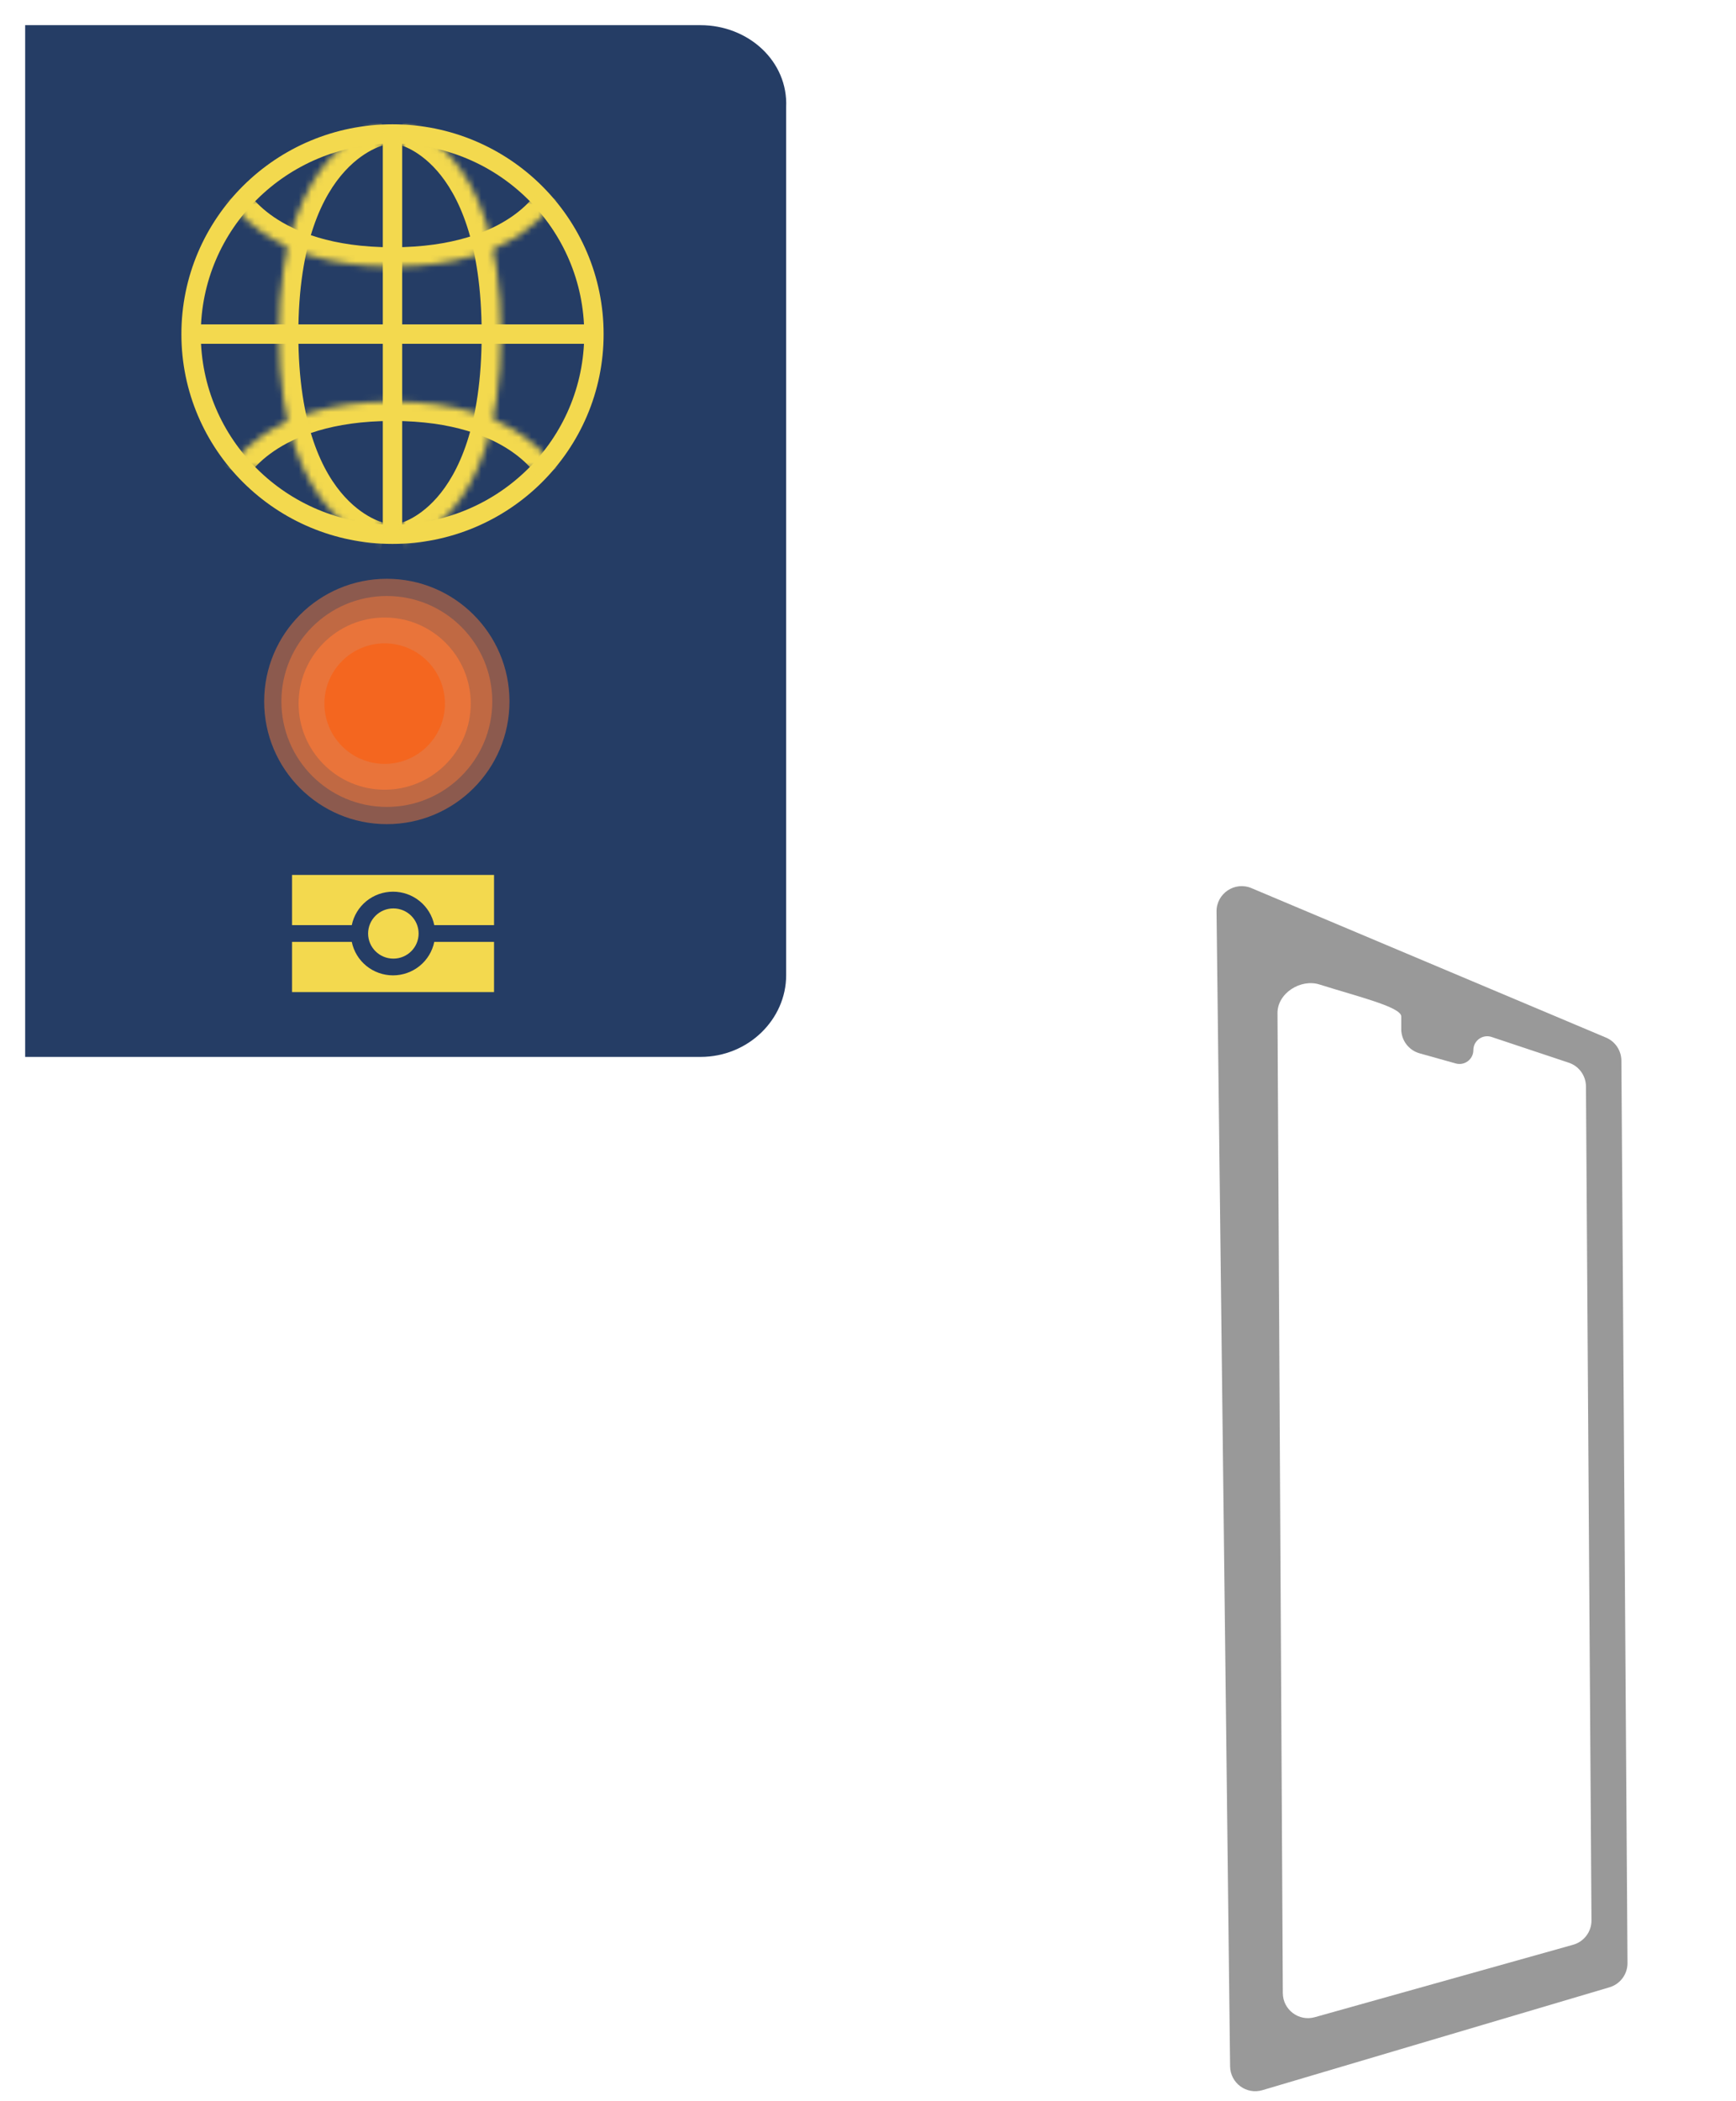 <svg width="276" height="334" viewBox="0 0 276 334" fill="none" xmlns="http://www.w3.org/2000/svg">
<path d="M193.413 144.905L195.569 328.451C195.6 331.105 198.16 332.993 200.705 332.239L255.885 315.886C257.593 315.38 258.761 313.806 258.749 312.024L257.778 168.589C257.767 166.99 256.805 165.552 255.332 164.93L198.967 141.172C196.311 140.053 193.379 142.024 193.413 144.905Z" fill="#999999"/>
<path d="M203.951 316.811L203.102 161.038C203.085 157.887 206.779 155.536 209.783 156.488C215.756 158.381 222.779 160.055 222.779 161.57V163.58C222.779 165.374 223.974 166.948 225.701 167.432L231.446 169.04C232.851 169.434 234.243 168.378 234.243 166.919C234.243 165.415 235.716 164.354 237.142 164.829L249.41 168.918C251.034 169.46 252.133 170.975 252.145 172.686L253.022 305.247C253.034 307.05 251.839 308.638 250.102 309.125L209.031 320.64C206.489 321.353 203.965 319.451 203.951 316.811Z" fill="white"/>
<g filter="url(#filter0_d_93724_15831)">
<path d="M110.389 3L3 3L3 167H110.357C118.013 167 123.987 160.995 123.987 154.028V16.052C124.321 8.766 118.013 3 110.357 3" fill="#253D65"/>
</g>
<path d="M62.539 152.376C64.757 152.376 66.554 150.59 66.554 148.386C66.554 146.183 64.757 144.396 62.539 144.396C60.321 144.396 58.523 146.183 58.523 148.386C58.523 150.59 60.321 152.376 62.539 152.376Z" fill="#F3D94E"/>
<path d="M46.43 139.076V147.056H55.928C56.236 145.554 57.057 144.204 58.252 143.234C59.447 142.264 60.942 141.735 62.485 141.735C64.028 141.735 65.523 142.264 66.719 143.234C67.913 144.204 68.734 145.554 69.043 147.056H78.545V139.076H46.43Z" fill="#F3D94E"/>
<path d="M78.545 157.696V149.716H69.043C68.734 151.218 67.913 152.568 66.719 153.538C65.523 154.507 64.028 155.037 62.485 155.037C60.942 155.037 59.447 154.507 58.252 153.538C57.057 152.568 56.236 151.218 55.928 149.716H46.43V157.696H78.545Z" fill="#F3D94E"/>
<path d="M62.403 84.915H62.402C44.706 84.916 30.38 70.667 30.381 53.108L30.381 53.108C30.378 35.548 44.706 21.298 62.404 21.298C80.099 21.298 94.426 35.548 94.425 53.107V53.107C94.426 70.667 80.098 84.917 62.403 84.915Z" stroke="#F3D94E" stroke-width="3.083" stroke-miterlimit="10"/>
<path d="M62.402 19.879V86.336" stroke="#F3D94E" stroke-width="3.083" stroke-miterlimit="10"/>
<path d="M95.844 53.106H28.961" stroke="#F3D94E" stroke-width="3.083" stroke-miterlimit="10"/>
<mask id="path-10-inside-1_93724_15831" fill="white">
<path d="M60.778 19.954C60.778 19.954 44.352 22.646 44.352 53.108C44.352 83.57 60.778 86.215 60.778 86.215"/>
</mask>
<path d="M60.778 19.954C60.28 16.911 60.277 16.912 60.274 16.912C60.273 16.913 60.27 16.913 60.268 16.913C60.264 16.914 60.26 16.915 60.255 16.916C60.246 16.917 60.236 16.919 60.224 16.921C60.202 16.925 60.175 16.93 60.145 16.936C60.083 16.948 60.007 16.963 59.915 16.984C59.732 17.026 59.489 17.086 59.196 17.173C58.611 17.347 57.82 17.625 56.894 18.064C55.036 18.942 52.646 20.456 50.292 23.025C45.542 28.208 41.269 37.309 41.269 53.108H47.434C47.434 38.445 51.375 30.969 54.838 27.191C56.59 25.278 58.307 24.215 59.53 23.637C60.144 23.347 60.636 23.177 60.948 23.084C61.105 23.038 61.215 23.011 61.273 22.998C61.301 22.992 61.317 22.989 61.318 22.989C61.318 22.989 61.315 22.989 61.308 22.99C61.305 22.991 61.301 22.992 61.295 22.993C61.293 22.993 61.29 22.994 61.287 22.994C61.285 22.994 61.283 22.995 61.282 22.995C61.279 22.995 61.277 22.996 60.778 19.954ZM41.269 53.108C41.269 68.907 45.542 77.998 50.295 83.171C52.65 85.734 55.042 87.242 56.9 88.116C57.827 88.551 58.618 88.828 59.204 89C59.498 89.086 59.74 89.146 59.923 89.187C60.015 89.207 60.092 89.223 60.153 89.234C60.184 89.24 60.21 89.245 60.233 89.249C60.244 89.251 60.254 89.253 60.264 89.254C60.268 89.255 60.273 89.256 60.277 89.257C60.279 89.257 60.282 89.257 60.283 89.258C60.285 89.258 60.288 89.258 60.778 86.215C61.268 83.171 61.271 83.172 61.273 83.172C61.274 83.172 61.277 83.173 61.278 83.173C61.281 83.174 61.284 83.174 61.287 83.174C61.292 83.175 61.297 83.176 61.3 83.177C61.307 83.178 61.31 83.178 61.309 83.178C61.308 83.178 61.293 83.175 61.264 83.169C61.207 83.156 61.096 83.129 60.941 83.084C60.628 82.992 60.136 82.824 59.523 82.536C58.301 81.962 56.586 80.905 54.835 78.999C51.375 75.234 47.434 67.772 47.434 53.108H41.269Z" fill="#F3D94E" mask="url(#path-10-inside-1_93724_15831)"/>
<mask id="path-12-inside-2_93724_15831" fill="white">
<path d="M63.938 19.954C63.938 19.954 79.662 22.646 79.662 53.108C79.662 83.57 63.938 86.261 63.938 86.261"/>
</mask>
<path d="M63.938 19.954C63.417 22.992 63.414 22.992 63.412 22.991C63.411 22.991 63.408 22.991 63.407 22.99C63.404 22.99 63.4 22.989 63.398 22.989C63.392 22.988 63.387 22.987 63.383 22.986C63.376 22.985 63.372 22.984 63.371 22.984C63.369 22.983 63.382 22.986 63.407 22.992C63.457 23.004 63.557 23.029 63.701 23.074C63.99 23.163 64.451 23.329 65.029 23.614C66.179 24.182 67.809 25.234 69.483 27.141C72.796 30.917 76.579 38.412 76.579 53.108H82.745C82.745 37.343 78.666 28.26 74.117 23.075C71.859 20.5 69.559 18.975 67.76 18.086C66.864 17.643 66.096 17.361 65.525 17.184C65.239 17.095 65.002 17.033 64.822 16.991C64.731 16.97 64.655 16.953 64.594 16.941C64.564 16.935 64.537 16.929 64.514 16.925C64.503 16.923 64.493 16.921 64.483 16.919C64.478 16.919 64.474 16.918 64.47 16.917C64.468 16.917 64.465 16.916 64.463 16.916C64.461 16.916 64.458 16.915 63.938 19.954ZM76.579 53.108C76.579 67.805 72.796 75.299 69.483 79.075C67.81 80.981 66.179 82.033 65.029 82.601C64.451 82.886 63.99 83.052 63.702 83.141C63.557 83.186 63.457 83.211 63.407 83.223C63.382 83.229 63.37 83.231 63.371 83.231C63.372 83.231 63.376 83.23 63.384 83.228C63.388 83.228 63.392 83.227 63.398 83.226C63.401 83.225 63.404 83.225 63.407 83.224C63.409 83.224 63.411 83.224 63.412 83.223C63.415 83.223 63.417 83.222 63.938 86.261C64.457 89.3 64.46 89.299 64.463 89.299C64.464 89.299 64.467 89.298 64.469 89.298C64.474 89.297 64.478 89.296 64.483 89.295C64.492 89.293 64.503 89.292 64.514 89.29C64.537 89.285 64.564 89.28 64.594 89.274C64.655 89.262 64.731 89.245 64.821 89.224C65.002 89.181 65.239 89.119 65.525 89.031C66.096 88.854 66.864 88.571 67.76 88.129C69.559 87.24 71.859 85.715 74.117 83.141C78.666 77.956 82.745 68.874 82.745 53.108H76.579Z" fill="#F3D94E" mask="url(#path-12-inside-2_93724_15831)"/>
<mask id="path-14-inside-3_93724_15831" fill="white">
<path d="M36.512 31.67C36.512 31.67 41.906 42.389 62.402 42.389C82.899 42.389 88.293 31.67 88.293 31.67"/>
</mask>
<path d="M36.512 31.67C33.758 33.056 33.759 33.058 33.76 33.06C33.76 33.061 33.761 33.063 33.762 33.064C33.764 33.067 33.766 33.071 33.767 33.074C33.771 33.081 33.775 33.088 33.779 33.096C33.787 33.113 33.797 33.132 33.809 33.153C33.831 33.196 33.86 33.248 33.895 33.311C33.966 33.435 34.062 33.597 34.187 33.792C34.435 34.181 34.797 34.699 35.293 35.302C36.286 36.51 37.811 38.053 40.028 39.572C44.494 42.633 51.585 45.472 62.402 45.472V39.306C52.723 39.306 46.869 36.786 43.513 34.486C41.82 33.326 40.716 32.19 40.056 31.387C39.726 30.985 39.507 30.666 39.38 30.469C39.317 30.37 39.278 30.302 39.259 30.27C39.25 30.254 39.246 30.246 39.247 30.248C39.248 30.25 39.25 30.253 39.253 30.259C39.254 30.262 39.256 30.265 39.258 30.27C39.259 30.272 39.26 30.274 39.262 30.276C39.262 30.278 39.263 30.28 39.264 30.28C39.264 30.282 39.266 30.284 36.512 31.67ZM62.402 45.472C73.22 45.472 80.311 42.633 84.776 39.572C86.993 38.053 88.519 36.51 89.511 35.302C90.007 34.699 90.369 34.181 90.618 33.792C90.742 33.597 90.838 33.435 90.909 33.311C90.944 33.248 90.973 33.196 90.996 33.153C91.007 33.132 91.017 33.113 91.025 33.096C91.03 33.088 91.034 33.081 91.037 33.074C91.039 33.071 91.04 33.067 91.042 33.064C91.043 33.063 91.044 33.061 91.044 33.06C91.045 33.058 91.046 33.056 88.293 31.67C85.539 30.284 85.54 30.282 85.541 30.28C85.541 30.28 85.542 30.278 85.543 30.276C85.544 30.274 85.545 30.272 85.546 30.27C85.548 30.265 85.55 30.262 85.552 30.259C85.555 30.253 85.556 30.25 85.557 30.248C85.558 30.246 85.554 30.254 85.545 30.27C85.527 30.302 85.487 30.37 85.424 30.469C85.298 30.666 85.078 30.985 84.748 31.387C84.088 32.19 82.985 33.326 81.291 34.486C77.935 36.786 72.081 39.306 62.402 39.306V45.472Z" fill="#F3D94E" mask="url(#path-14-inside-3_93724_15831)"/>
<mask id="path-16-inside-4_93724_15831" fill="white">
<path d="M36.512 74.546C36.512 74.546 41.906 63.827 62.402 63.827C82.899 63.827 88.293 74.546 88.293 74.546"/>
</mask>
<path d="M36.512 74.546C39.266 75.932 39.264 75.934 39.264 75.936C39.263 75.936 39.262 75.938 39.262 75.94C39.26 75.942 39.259 75.944 39.258 75.946C39.256 75.951 39.254 75.954 39.253 75.957C39.25 75.963 39.248 75.966 39.247 75.968C39.246 75.97 39.25 75.962 39.259 75.946C39.278 75.914 39.317 75.846 39.38 75.747C39.507 75.55 39.726 75.231 40.056 74.829C40.716 74.026 41.82 72.89 43.513 71.73C46.869 69.43 52.723 66.91 62.402 66.91V60.744C51.585 60.744 44.494 63.584 40.028 66.644C37.811 68.163 36.286 69.706 35.293 70.914C34.797 71.517 34.435 72.035 34.187 72.424C34.062 72.619 33.966 72.781 33.895 72.905C33.86 72.968 33.831 73.02 33.809 73.063C33.797 73.085 33.787 73.103 33.779 73.12C33.775 73.128 33.771 73.135 33.767 73.142C33.766 73.145 33.764 73.149 33.762 73.152C33.761 73.153 33.76 73.155 33.76 73.156C33.759 73.158 33.758 73.16 36.512 74.546ZM62.402 66.91C72.081 66.91 77.935 69.43 81.291 71.73C82.985 72.89 84.088 74.026 84.748 74.829C85.078 75.231 85.298 75.55 85.424 75.747C85.487 75.846 85.527 75.914 85.545 75.946C85.554 75.962 85.558 75.97 85.557 75.968C85.556 75.966 85.555 75.963 85.552 75.957C85.55 75.954 85.548 75.951 85.546 75.946C85.545 75.944 85.544 75.942 85.543 75.94C85.542 75.938 85.541 75.936 85.541 75.936C85.54 75.934 85.539 75.932 88.293 74.546C91.046 73.16 91.045 73.158 91.044 73.156C91.044 73.155 91.043 73.153 91.042 73.152C91.04 73.149 91.039 73.145 91.037 73.142C91.034 73.135 91.03 73.128 91.025 73.12C91.017 73.103 91.007 73.085 90.996 73.063C90.973 73.02 90.944 72.968 90.909 72.905C90.838 72.781 90.742 72.619 90.618 72.424C90.369 72.035 90.007 71.517 89.511 70.914C88.519 69.706 86.993 68.163 84.776 66.644C80.311 63.584 73.22 60.744 62.402 60.744V66.91Z" fill="#F3D94E" mask="url(#path-16-inside-4_93724_15831)"/>
<g opacity="0.5" filter="url(#filter1_d_93724_15831)">
<circle cx="61.5" cy="111.5" r="19.5" fill="#F47738"/>
</g>
<g opacity="0.5" filter="url(#filter2_d_93724_15831)">
<circle cx="61.501" cy="111.5" r="16.763" fill="#F47738"/>
</g>
<g opacity="0.8" filter="url(#filter3_d_93724_15831)">
<circle cx="61.157" cy="111.842" r="13.684" fill="#F47738"/>
</g>
<g filter="url(#filter4_d_93724_15831)">
<circle cx="61.157" cy="111.842" r="9.579" fill="#F4661F"/>
</g>
<defs>
<filter id="filter0_d_93724_15831" x="0" y="0" width="129" height="172" filterUnits="userSpaceOnUse" color-interpolation-filters="sRGB">
<feFlood flood-opacity="0" result="BackgroundImageFix"/>
<feColorMatrix in="SourceAlpha" type="matrix" values="0 0 0 0 0 0 0 0 0 0 0 0 0 0 0 0 0 0 127 0" result="hardAlpha"/>
<feOffset dx="1" dy="1"/>
<feGaussianBlur stdDeviation="2"/>
<feComposite in2="hardAlpha" operator="out"/>
<feColorMatrix type="matrix" values="0 0 0 0 0 0 0 0 0 0 0 0 0 0 0 0 0 0 0.9 0"/>
<feBlend mode="normal" in2="BackgroundImageFix" result="effect1_dropShadow_93724_15831"/>
<feBlend mode="normal" in="SourceGraphic" in2="effect1_dropShadow_93724_15831" result="shape"/>
</filter>
<filter id="filter1_d_93724_15831" x="38" y="88" width="47" height="47" filterUnits="userSpaceOnUse" color-interpolation-filters="sRGB">
<feFlood flood-opacity="0" result="BackgroundImageFix"/>
<feColorMatrix in="SourceAlpha" type="matrix" values="0 0 0 0 0 0 0 0 0 0 0 0 0 0 0 0 0 0 127 0" result="hardAlpha"/>
<feOffset/>
<feGaussianBlur stdDeviation="2"/>
<feComposite in2="hardAlpha" operator="out"/>
<feColorMatrix type="matrix" values="0 0 0 0 0 0 0 0 0 0 0 0 0 0 0 0 0 0 0.25 0"/>
<feBlend mode="normal" in2="BackgroundImageFix" result="effect1_dropShadow_93724_15831"/>
<feBlend mode="normal" in="SourceGraphic" in2="effect1_dropShadow_93724_15831" result="shape"/>
</filter>
<filter id="filter2_d_93724_15831" x="40.738" y="90.737" width="41.527" height="41.526" filterUnits="userSpaceOnUse" color-interpolation-filters="sRGB">
<feFlood flood-opacity="0" result="BackgroundImageFix"/>
<feColorMatrix in="SourceAlpha" type="matrix" values="0 0 0 0 0 0 0 0 0 0 0 0 0 0 0 0 0 0 127 0" result="hardAlpha"/>
<feOffset/>
<feGaussianBlur stdDeviation="2"/>
<feComposite in2="hardAlpha" operator="out"/>
<feColorMatrix type="matrix" values="0 0 0 0 0 0 0 0 0 0 0 0 0 0 0 0 0 0 0.25 0"/>
<feBlend mode="normal" in2="BackgroundImageFix" result="effect1_dropShadow_93724_15831"/>
<feBlend mode="normal" in="SourceGraphic" in2="effect1_dropShadow_93724_15831" result="shape"/>
</filter>
<filter id="filter3_d_93724_15831" x="42.473" y="93.158" width="37.367" height="37.369" filterUnits="userSpaceOnUse" color-interpolation-filters="sRGB">
<feFlood flood-opacity="0" result="BackgroundImageFix"/>
<feColorMatrix in="SourceAlpha" type="matrix" values="0 0 0 0 0 0 0 0 0 0 0 0 0 0 0 0 0 0 127 0" result="hardAlpha"/>
<feOffset/>
<feGaussianBlur stdDeviation="2.5"/>
<feComposite in2="hardAlpha" operator="out"/>
<feColorMatrix type="matrix" values="0 0 0 0 0 0 0 0 0 0 0 0 0 0 0 0 0 0 0.25 0"/>
<feBlend mode="normal" in2="BackgroundImageFix" result="effect1_dropShadow_93724_15831"/>
<feBlend mode="normal" in="SourceGraphic" in2="effect1_dropShadow_93724_15831" result="shape"/>
</filter>
<filter id="filter4_d_93724_15831" x="47.578" y="98.263" width="27.156" height="27.158" filterUnits="userSpaceOnUse" color-interpolation-filters="sRGB">
<feFlood flood-opacity="0" result="BackgroundImageFix"/>
<feColorMatrix in="SourceAlpha" type="matrix" values="0 0 0 0 0 0 0 0 0 0 0 0 0 0 0 0 0 0 127 0" result="hardAlpha"/>
<feOffset/>
<feGaussianBlur stdDeviation="2"/>
<feComposite in2="hardAlpha" operator="out"/>
<feColorMatrix type="matrix" values="0 0 0 0 0 0 0 0 0 0 0 0 0 0 0 0 0 0 0.25 0"/>
<feBlend mode="normal" in2="BackgroundImageFix" result="effect1_dropShadow_93724_15831"/>
<feBlend mode="normal" in="SourceGraphic" in2="effect1_dropShadow_93724_15831" result="shape"/>
</filter>
</defs>
</svg>
